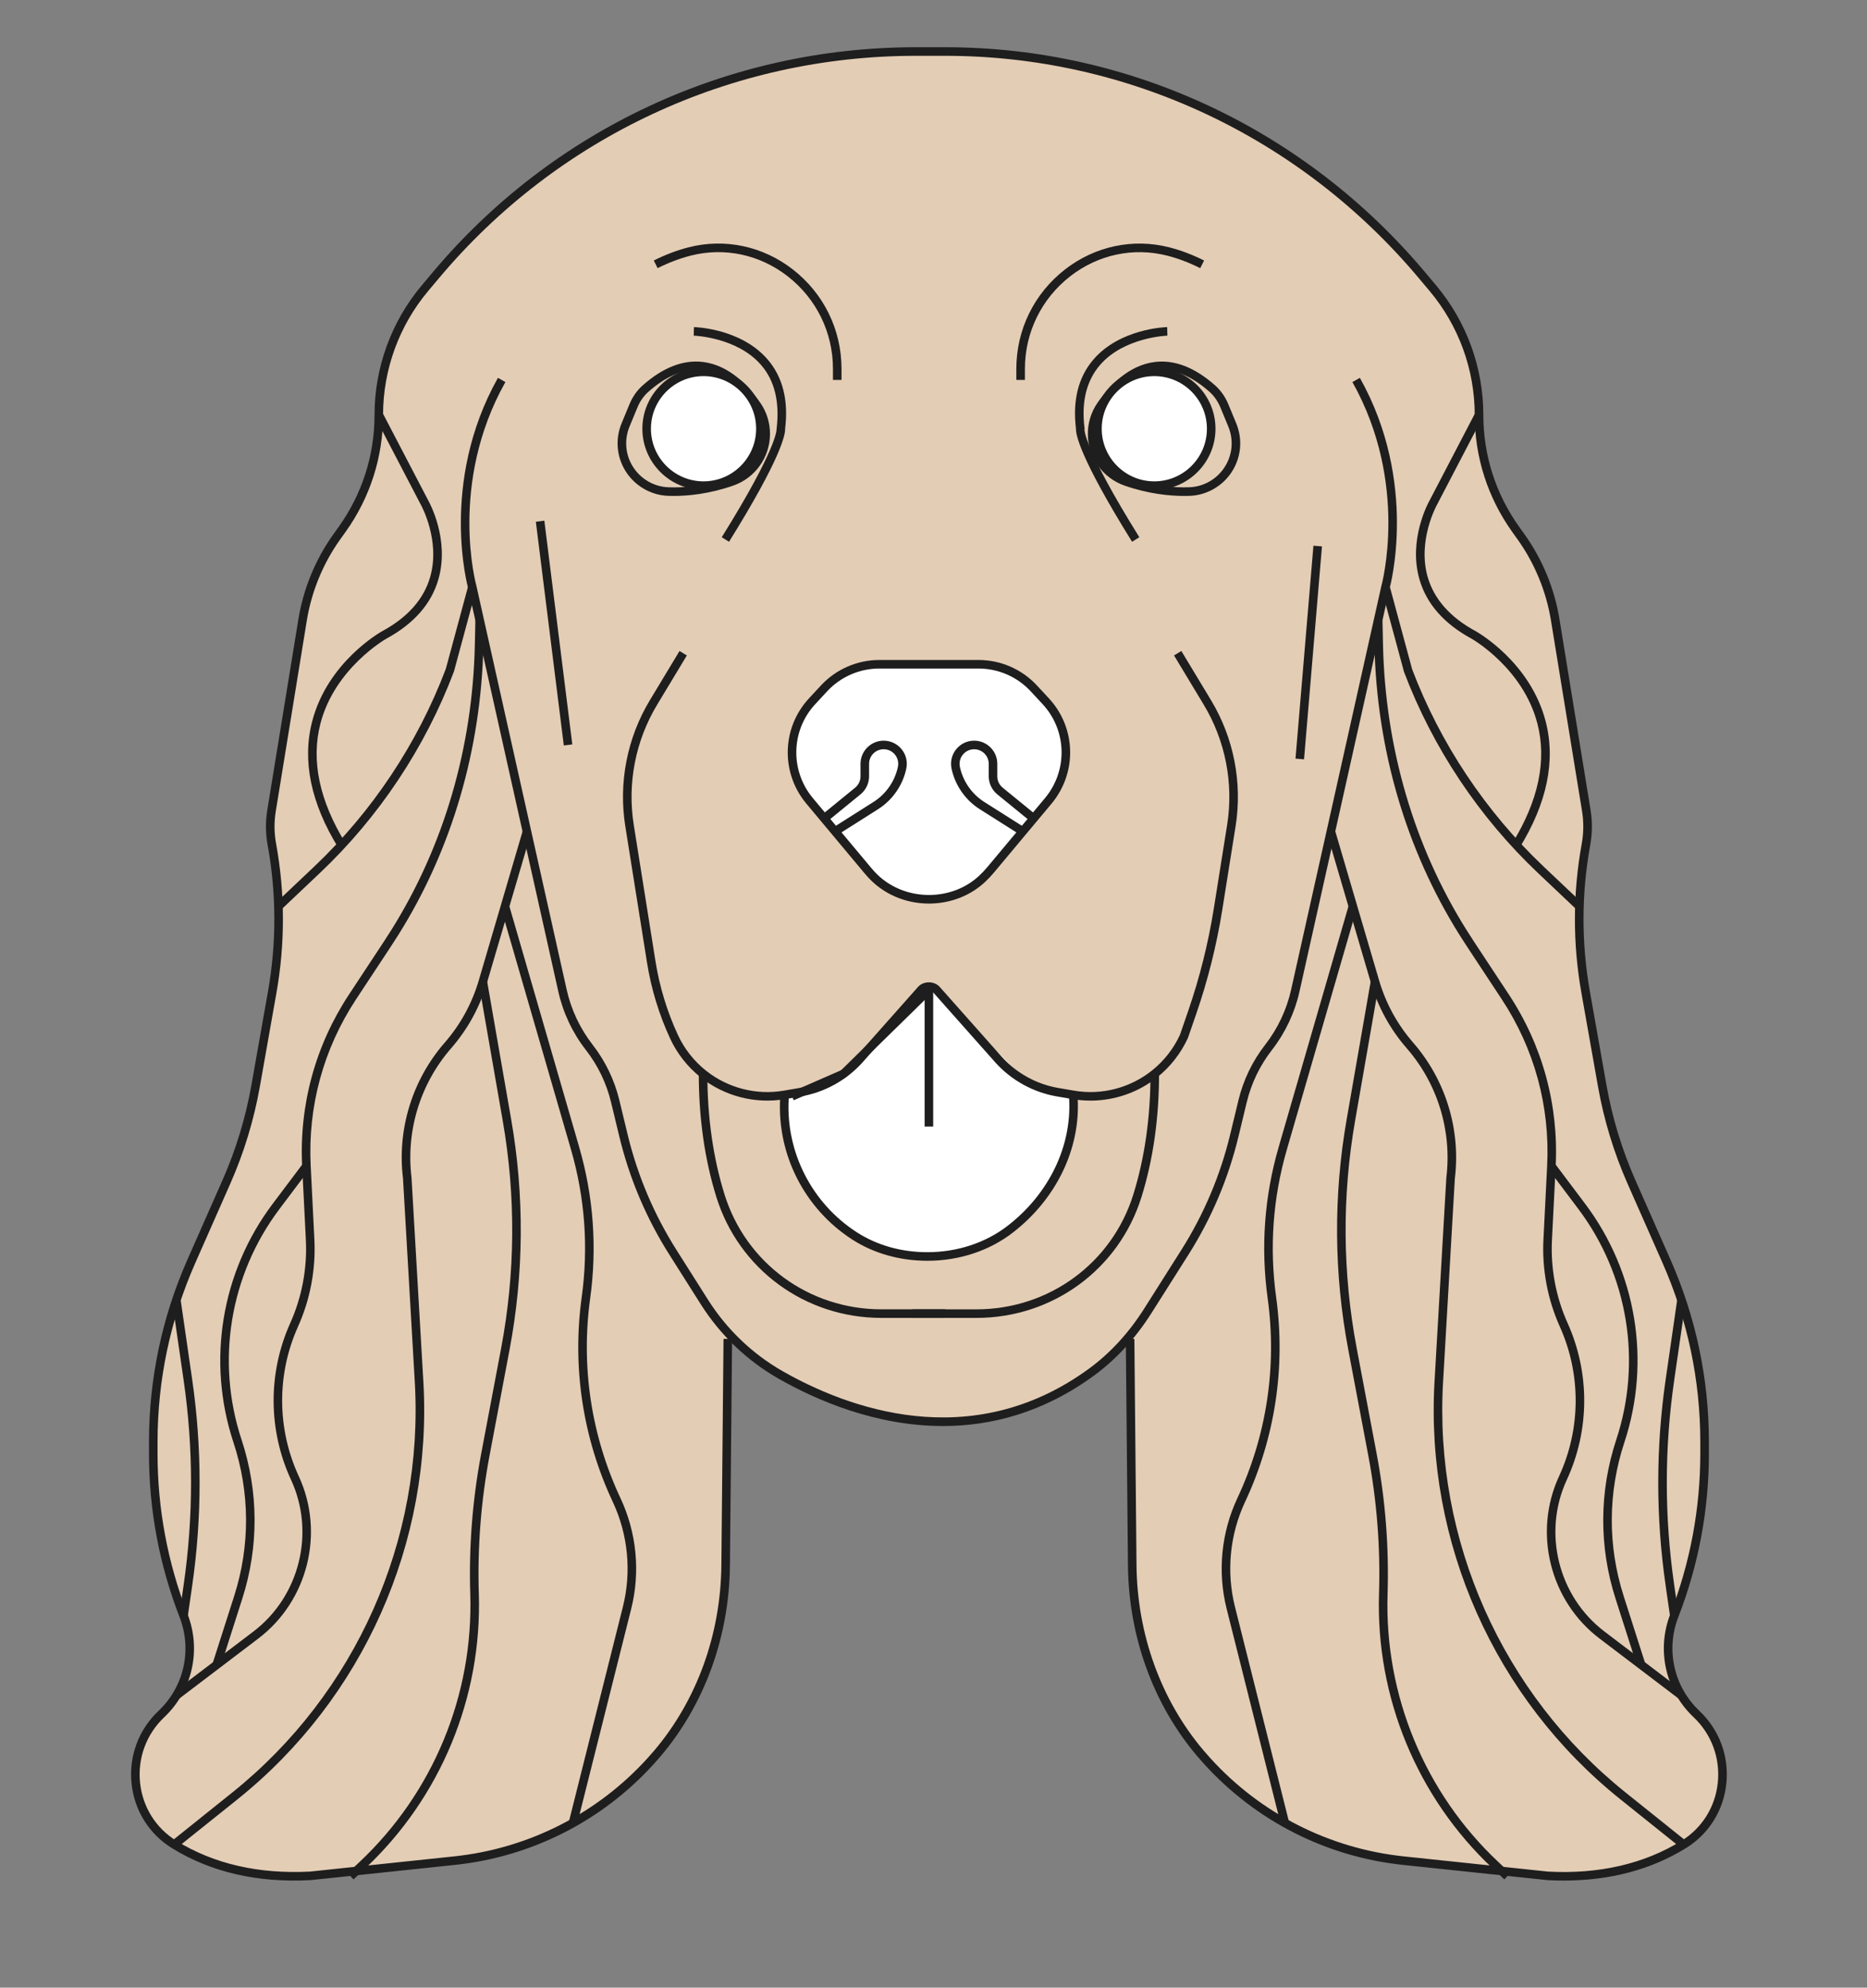 <?xml version="1.0" encoding="utf-8"?>
<!-- Generator: Adobe Illustrator 21.1.0, SVG Export Plug-In . SVG Version: 6.00 Build 0)  -->
<svg version="1.1" id="Layer_4" xmlns="http://www.w3.org/2000/svg" xmlns:xlink="http://www.w3.org/1999/xlink" x="0px" y="0px"
	 viewBox="0 0 109 116" style="enable-background:new 0 0 109 116;" xml:space="preserve">
<rect x="0" y="0" width="109" height="116" fill="#808080" stroke="none"/>
<style type="text/css">
	.st0{fill:#E4CDB5;}
	.st1{fill:#1E1E1E;}
	.st2{fill:#FFFFFF;}
	.st3{fill:none;stroke:#1E1E1E;stroke-width:0.5;stroke-miterlimit:10;}
</style>
<g>
	<g>
		<path class="st0" d="M65.976,78.139l0.126,13.206c0.038,4.006,1.389,7.923,3.98,10.978c0.134,0.158,0.27,0.313,0.41,0.467l0,0
			c2.974,3.271,7.047,5.335,11.444,5.798l8.429,0.887c3.493,0.184,6.074-0.685,7.93-1.829c2.693-1.66,3.048-5.442,0.749-7.616v0
			c-1.559-1.474-2.07-3.745-1.295-5.746v0c1.169-3.014,1.769-6.22,1.769-9.453v-0.673c0-3.637-0.759-7.234-2.228-10.561
			l-2.039-4.617c-0.793-1.795-1.366-3.679-1.709-5.611l-0.967-5.455c-0.507-2.859-0.5-5.785,0.019-8.641v0
			c0.118-0.649,0.124-1.313,0.018-1.964l-1.817-11.142c-0.284-1.742-0.965-3.395-1.991-4.831l-0.314-0.44
			c-1.392-1.949-2.141-4.285-2.141-6.68v0c0-2.703-0.953-5.32-2.691-7.391l-0.639-0.761C76.071,7.788,66.003,3.008,55.196,3.008l0,0
			h-1.741c-10.807,0-21.06,4.779-28.009,13.056l-0.639,0.761c-1.738,2.07-2.691,4.687-2.691,7.391v0c0,2.396-0.748,4.731-2.141,6.68
			l-0.314,0.44c-1.026,1.436-1.707,3.089-1.991,4.831L15.853,47.31c-0.106,0.651-0.1,1.315,0.018,1.964l0,0
			c0.519,2.856,0.526,5.783,0.019,8.641l-0.967,5.455c-0.342,1.932-0.916,3.816-1.709,5.611l-2.039,4.617
			c-1.469,3.327-2.228,6.924-2.228,10.561v0.673c0,3.233,0.6,6.438,1.769,9.453l0,0c0.776,2,0.264,4.271-1.295,5.746l0,0
			c-2.298,2.174-1.944,5.956,0.749,7.616c1.856,1.144,4.437,2.013,7.93,1.829l8.429-0.887c4.397-0.463,8.47-2.526,11.444-5.798l0,0
			c0.139-0.153,0.276-0.309,0.41-0.467c2.591-3.055,3.942-6.972,3.98-10.978l0.126-13.206"/>
	</g>
	<g>
		<path class="st1" d="M91.291,109.75c-0.309,0-0.622-0.008-0.939-0.025l-8.442-0.889c-4.463-0.469-8.583-2.557-11.602-5.878
			c-0.142-0.155-0.28-0.313-0.416-0.473c-2.565-3.025-4-6.98-4.04-11.137l-0.125-13.207l0.5-0.005l0.125,13.207
			c0.039,4.041,1.431,7.883,3.92,10.819c0.132,0.155,0.267,0.309,0.405,0.46c2.936,3.23,6.943,5.261,11.285,5.717l8.429,0.888
			c2.959,0.156,5.588-0.447,7.772-1.793c1.205-0.743,1.98-1.981,2.126-3.399c0.148-1.438-0.369-2.831-1.417-3.823
			c-1.64-1.551-2.172-3.914-1.356-6.018c1.162-2.998,1.751-6.147,1.751-9.362v-0.673c0-3.625-0.743-7.145-2.207-10.46l-2.039-4.617
			c-0.8-1.812-1.381-3.719-1.726-5.668l-0.967-5.456c-0.514-2.897-0.507-5.834,0.019-8.729c0.113-0.622,0.119-1.254,0.018-1.879
			l-1.817-11.143c-0.276-1.693-0.95-3.328-1.948-4.726l-0.314-0.44c-1.431-2.003-2.188-4.363-2.188-6.826
			c0-2.64-0.935-5.208-2.633-7.23l-0.639-0.761c-6.919-8.24-16.99-12.966-27.632-12.966h-1.741
			c-10.759,0-20.898,4.726-27.817,12.966l-0.639,0.761c-1.698,2.023-2.633,4.59-2.633,7.23c0,2.462-0.756,4.823-2.188,6.826
			l-0.314,0.439c-0.998,1.397-1.671,3.032-1.948,4.726L16.1,47.35c-0.102,0.625-0.096,1.257,0.018,1.879
			c0.526,2.895,0.533,5.832,0.019,8.729l-0.966,5.456c-0.346,1.952-0.927,3.859-1.727,5.668l-2.039,4.617
			c-1.464,3.316-2.207,6.835-2.207,10.46v0.673c0,3.215,0.589,6.365,1.751,9.362c0.816,2.104,0.284,4.466-1.355,6.018
			c-1.049,0.992-1.565,2.385-1.417,3.823c0.146,1.417,0.921,2.656,2.126,3.399c2.184,1.346,4.802,1.945,7.786,1.792l8.416-0.887
			c4.341-0.457,8.349-2.487,11.285-5.717c0.138-0.151,0.272-0.305,0.405-0.46c2.49-2.936,3.882-6.778,3.92-10.819l0.126-13.207
			l0.5,0.005l-0.126,13.207c-0.04,4.157-1.474,8.112-4.039,11.137c-0.136,0.16-0.274,0.318-0.416,0.474
			c-3.019,3.321-7.139,5.408-11.602,5.877l-8.429,0.888c-3.099,0.166-5.815-0.464-8.088-1.865c-1.338-0.825-2.199-2.201-2.361-3.773
			c-0.164-1.593,0.409-3.138,1.571-4.237c1.492-1.411,1.976-3.56,1.233-5.474c-1.185-3.055-1.786-6.266-1.786-9.543v-0.673
			c0-3.695,0.757-7.283,2.25-10.663l2.039-4.617c0.783-1.772,1.352-3.641,1.691-5.553l0.966-5.456
			c0.503-2.839,0.497-5.717-0.019-8.553c-0.124-0.678-0.13-1.368-0.019-2.049l1.817-11.143c0.289-1.77,0.992-3.477,2.034-4.937
			l0.314-0.439c1.371-1.918,2.095-4.178,2.095-6.536c0-2.757,0.977-5.439,2.75-7.551l0.639-0.761
			c7.014-8.354,17.293-13.145,28.2-13.145h1.741c10.79,0,21,4.791,28.015,13.145l0.639,0.761c1.773,2.112,2.75,4.793,2.75,7.551
			c0,2.357,0.724,4.617,2.095,6.535l0.314,0.44c1.042,1.46,1.746,3.167,2.034,4.936l1.817,11.143
			c0.111,0.681,0.105,1.371-0.019,2.049c-0.516,2.836-0.522,5.713-0.019,8.553l0.967,5.456c0.338,1.91,0.907,3.778,1.691,5.553
			l2.039,4.617c1.493,3.38,2.25,6.967,2.25,10.663v0.673c0,3.277-0.601,6.488-1.786,9.543c-0.742,1.914-0.258,4.062,1.234,5.474
			c1.162,1.1,1.735,2.644,1.571,4.237c-0.162,1.573-1.022,2.948-2.361,3.773C96.387,109.116,93.99,109.75,91.291,109.75z"/>
	</g>
</g>
<g>
	<g>
		<path class="st0" d="M29.289,22.171c-3.426,6.102-1.713,12.097-1.713,12.097l5.266,23.549c0.268,1.2,0.799,2.327,1.555,3.298l0,0
			c0.726,0.933,1.245,2.01,1.522,3.16l0.482,1.997c0.583,2.414,1.559,4.717,2.888,6.815l1.838,2.902
			c1.114,1.759,2.638,3.221,4.448,4.251c3.968,2.259,11.176,4.897,18.11-0.135c1.334-0.968,2.445-2.21,3.327-3.602l2.164-3.416
			c1.329-2.098,2.305-4.401,2.888-6.815l0.482-1.997c0.278-1.149,0.797-2.226,1.522-3.16l0,0c0.755-0.971,1.286-2.097,1.555-3.298
			l5.266-23.549c0,0,1.713-5.995-1.713-12.097"/>
	</g>
	<g>
		<path class="st1" d="M55.052,83.223c-3.917,0-7.379-1.501-9.6-2.765c-1.831-1.042-3.399-2.542-4.536-4.335l-1.838-2.902
			c-1.347-2.125-2.329-4.443-2.92-6.89l-0.482-1.997c-0.271-1.122-0.768-2.153-1.477-3.064c-0.773-0.993-1.327-2.168-1.602-3.396
			l-5.266-23.549c-0.014-0.047-1.698-6.152,1.739-12.274l0.436,0.245c-3.336,5.942-1.707,11.847-1.69,11.906l5.27,23.563
			c0.259,1.157,0.78,2.264,1.508,3.199c0.752,0.967,1.28,2.062,1.568,3.254l0.482,1.997c0.578,2.393,1.539,4.661,2.856,6.74
			l1.838,2.902c1.092,1.725,2.6,3.166,4.36,4.168c3.699,2.106,10.935,4.889,17.839-0.12c1.257-0.912,2.354-2.101,3.262-3.534
			l2.164-3.416c1.317-2.08,2.278-4.347,2.856-6.74l0.482-1.997c0.288-1.192,0.816-2.287,1.568-3.254
			c0.728-0.936,1.249-2.042,1.508-3.199l5.266-23.549c0.021-0.073,1.645-5.986-1.687-11.92l0.436-0.245
			c3.438,6.122,1.753,12.228,1.735,12.289l-5.262,23.535c-0.275,1.229-0.829,2.403-1.602,3.396
			c-0.708,0.911-1.206,1.942-1.477,3.064l-0.482,1.997c-0.591,2.446-1.573,4.764-2.919,6.89l-2.164,3.416
			c-0.942,1.487-2.083,2.722-3.391,3.671C60.865,82.461,57.843,83.223,55.052,83.223z"/>
	</g>
</g>
<g>
	<g>
		<path class="st2" d="M46.852,63.715l2.11-0.849l5.013-5.243h0.515l4.907,4.935c0,0,2.282,1.423,3.364,1.354l-3.549,2.822
			l-9.394,1.258L46.852,63.715z"/>
	</g>
</g>
<g>
	<g>
		<path class="st3" d="M53.269,75.592"/>
	</g>
</g>
<g>
	<g>
		<path class="st2" d="M53.269,38.765h3.862c1.223,0,2.391,0.51,3.223,1.407l0.699,0.754c0.753,0.813,1.172,1.88,1.172,2.988v0
			c0,1.03-0.362,2.028-1.023,2.819l-3.366,4.027c-0.153,0.183-0.316,0.356-0.488,0.518c-0.818,0.77-1.91,1.182-3.033,1.202l0,0
			c-1.313,0.024-2.592-0.496-3.472-1.471c-0.074-0.082-0.147-0.166-0.217-0.25l-3.366-4.027c-0.661-0.791-1.023-1.788-1.023-2.819v0
			c0-1.108,0.419-2.175,1.172-2.988l0.699-0.754c0.832-0.897,2-1.407,3.223-1.407h3.862"/>
	</g>
	<g>
		<path class="st1" d="M54.229,52.732c-1.379,0-2.675-0.563-3.569-1.554c-0.077-0.085-0.151-0.17-0.223-0.256l-3.366-4.028
			c-0.697-0.833-1.081-1.892-1.081-2.979c0-1.175,0.44-2.296,1.239-3.158l0.699-0.754c0.876-0.945,2.118-1.487,3.407-1.487h5.798
			c1.289,0,2.53,0.542,3.406,1.487l0.7,0.754c0.799,0.862,1.239,1.983,1.239,3.158c0,1.087-0.384,2.145-1.081,2.979l-3.366,4.027
			c-0.159,0.19-0.331,0.372-0.509,0.54c-0.847,0.797-1.983,1.248-3.2,1.271C54.29,52.731,54.259,52.732,54.229,52.732z
			 M51.334,39.015c-1.15,0-2.258,0.484-3.04,1.327l-0.699,0.754c-0.713,0.769-1.105,1.77-1.105,2.818
			c0,0.97,0.342,1.915,0.964,2.659l3.366,4.027c0.068,0.082,0.139,0.162,0.211,0.243c0.817,0.905,2.009,1.407,3.281,1.388
			c1.092-0.02,2.11-0.423,2.866-1.135c0.164-0.154,0.322-0.321,0.468-0.496l3.366-4.027c0.622-0.745,0.965-1.689,0.965-2.659
			c0-1.048-0.393-2.049-1.105-2.818l-0.7-0.754c-0.782-0.843-1.89-1.327-3.04-1.327H51.334z"/>
	</g>
</g>
<g>
	<g>
		<path class="st1" d="M59.836,22.171h-0.5v-0.644c0-2.284,1.037-4.399,2.844-5.804c1.749-1.358,3.966-1.828,6.081-1.29
			c0.67,0.17,1.355,0.429,2.036,0.77l-0.224,0.447c-0.649-0.324-1.3-0.571-1.935-0.732c-1.965-0.5-4.025-0.062-5.65,1.201
			c-1.685,1.309-2.651,3.281-2.651,5.409V22.171z"/>
	</g>
</g>
<g>
	<g>
		<path class="st1" d="M69.132,28.943c-0.862,0-2.085-0.119-3.48-0.604c-1.281-0.446-2.141-1.658-2.141-3.016
			c0-0.643,0.188-1.259,0.542-1.782c0.678-0.996,1.812-2.223,3.368-2.416c1.156-0.141,2.343,0.319,3.529,1.374
			c0.322,0.287,0.585,0.663,0.762,1.088l0.461,1.115c0.407,0.983,0.28,2.087-0.338,2.954c-0.549,0.768-1.437,1.248-2.373,1.282
			C69.359,28.94,69.249,28.943,69.132,28.943z M67.83,21.6c-0.116,0-0.232,0.007-0.348,0.021c-1.37,0.169-2.396,1.291-3.016,2.201
			c-0.298,0.439-0.456,0.958-0.456,1.5c0,1.146,0.726,2.167,1.805,2.543c1.512,0.527,2.808,0.603,3.628,0.571
			c0.783-0.028,1.525-0.429,1.984-1.073c0.518-0.725,0.624-1.648,0.283-2.471l-0.461-1.115c-0.147-0.356-0.366-0.669-0.632-0.906
			C69.667,22.027,68.731,21.6,67.83,21.6z"/>
	</g>
</g>
<g>
	<g>
		<path class="st1" d="M57.008,76.913H53.27v-0.5h3.738c4.228,0,7.908-2.693,9.157-6.702c0.666-2.135,1.003-4.505,1.003-7.043h0.5
			c0,2.589-0.345,5.009-1.026,7.192C65.327,74.078,61.456,76.913,57.008,76.913z"/>
	</g>
</g>
<g>
	<g>
		<circle class="st2" cx="67.392" cy="25.021" r="3.321"/>
	</g>
	<g>
		<path class="st1" d="M67.392,28.593c-1.969,0-3.571-1.602-3.571-3.571s1.602-3.571,3.571-3.571s3.571,1.602,3.571,3.571
			S69.361,28.593,67.392,28.593z M67.392,21.95c-1.693,0-3.071,1.378-3.071,3.071s1.378,3.071,3.071,3.071s3.071-1.378,3.071-3.071
			S69.085,21.95,67.392,21.95z"/>
	</g>
</g>
<g>
	<g>
		<path class="st1" d="M59.588,48.737l-2.389-1.513c-0.84-0.532-1.44-1.395-1.646-2.368c-0.084-0.4,0.015-0.812,0.272-1.13
			s0.64-0.5,1.049-0.5c0.745,0,1.351,0.606,1.351,1.351v0.728c0,0.259,0.115,0.501,0.316,0.666l1.96,1.598l-0.316,0.388l-1.96-1.598
			c-0.317-0.26-0.5-0.644-0.5-1.053v-0.728c0-0.469-0.382-0.851-0.851-0.851c-0.258,0-0.499,0.115-0.661,0.315
			c-0.163,0.2-0.225,0.46-0.172,0.712c0.178,0.842,0.697,1.589,1.424,2.049l2.389,1.513L59.588,48.737z"/>
	</g>
</g>
<g>
	<g>
		<path class="st1" d="M88.703,49.495l-0.425-0.263c1.542-2.493,2.039-4.852,1.477-7.011c-0.843-3.244-3.819-4.934-3.849-4.951
			c-1.603-0.868-2.625-2.033-3.035-3.459c-0.67-2.331,0.533-4.499,0.584-4.59l2.672-5.122l0.443,0.231l-2.676,5.129
			c-0.016,0.028-1.155,2.091-0.542,4.217c0.373,1.291,1.313,2.353,2.794,3.155c0.132,0.074,3.195,1.814,4.092,5.263
			C90.836,44.392,90.32,46.882,88.703,49.495z"/>
	</g>
</g>
<g>
	<g>
		<path class="st1" d="M92.041,53.078l-2.258-2.137c-3.436-3.25-6.138-7.306-7.813-11.729l-1.321-4.878l0.482-0.131l1.313,4.855
			c1.642,4.33,4.3,8.322,7.682,11.52l2.258,2.137L92.041,53.078z"/>
	</g>
</g>
<g>
	<g>
		<path class="st1" d="M98.018,99.144l-4.643-3.526c-2.886-2.192-3.877-6.17-2.356-9.46c1.281-2.77,1.297-5.955,0.046-8.738
			c-0.712-1.585-1.043-3.34-0.956-5.076l0.217-4.305c0.174-3.469-0.745-6.835-2.658-9.734l-2.004-3.038
			c-0.158-0.239-0.314-0.481-0.466-0.724c-3.109-4.958-4.823-10.803-4.955-16.904l-0.031-1.45l0.5-0.011l0.031,1.45
			c0.13,6.01,1.816,11.768,4.878,16.649c0.15,0.239,0.303,0.478,0.459,0.714l2.004,3.038c1.973,2.989,2.92,6.459,2.74,10.035
			l-0.217,4.305c-0.083,1.657,0.232,3.333,0.913,4.846c1.311,2.916,1.293,6.251-0.048,9.153c-1.424,3.078-0.497,6.8,2.205,8.852
			l4.643,3.526L98.018,99.144z"/>
	</g>
</g>
<g>
	<g>
		<path class="st1" d="M95.578,97.234l-1.258-3.931c-0.974-3.042-0.959-6.254,0.043-9.289c1.511-4.574,0.684-9.604-2.213-13.454
			l-1.774-2.358l0.399-0.301l1.774,2.358c2.996,3.981,3.851,9.181,2.288,13.912c-0.969,2.933-0.983,6.038-0.042,8.979l1.258,3.931
			L95.578,97.234z"/>
	</g>
</g>
<g>
	<g>
		<path class="st1" d="M97.501,94.32l-0.257-1.783c-0.577-3.999-0.576-8.053,0.004-12.05l0.673-4.646l0.495,0.071l-0.673,4.646
			c-0.573,3.95-0.574,7.956-0.004,11.907l0.257,1.783L97.501,94.32z"/>
	</g>
</g>
<g>
	<g>
		<path class="st1" d="M98.138,107.842l-3.537-2.834c-7.339-5.879-11.395-14.993-10.85-24.381l0.69-11.896
			c0.333-2.738-0.51-5.485-2.312-7.553c-0.972-1.116-1.676-2.401-2.093-3.821l-2.575-8.761l0.479-0.141l2.575,8.761
			c0.397,1.35,1.067,2.573,1.991,3.634c1.894,2.174,2.781,5.063,2.432,7.926L84.25,80.656c-0.535,9.226,3.451,18.184,10.664,23.961
			l3.537,2.834L98.138,107.842z"/>
	</g>
</g>
<g>
	<g>
		<path class="st1" d="M87.827,109.682l-0.696-0.655c-4.399-4.138-6.812-9.975-6.621-16.012c0.086-2.705-0.125-5.423-0.628-8.081
			l-1.164-6.152c-0.843-4.46-0.875-8.989-0.096-13.459l1.408-8.08l0.492,0.086l-1.408,8.08c-0.769,4.411-0.737,8.879,0.095,13.281
			l1.164,6.152c0.509,2.693,0.724,5.449,0.637,8.189c-0.187,5.894,2.168,11.592,6.463,15.632l0.696,0.655L87.827,109.682z"/>
	</g>
</g>
<g>
	<g>
		<path class="st1" d="M74.771,106.448l-3.156-12.555c-0.541-2.153-0.319-4.445,0.623-6.455c1.709-3.644,2.322-7.676,1.772-11.663
			c-0.411-2.976-0.195-5.947,0.642-8.833l4.093-14.117l0.48,0.14l-4.093,14.117c-0.817,2.817-1.028,5.719-0.627,8.625
			c0.563,4.083-0.064,8.212-1.814,11.943c-0.894,1.906-1.104,4.08-0.591,6.121l3.156,12.555L74.771,106.448z"/>
	</g>
</g>
<g>
	<g>
		<path class="st3" d="M53.591,75.592"/>
	</g>
</g>
<g>
	<g>
		<path class="st1" d="M49.13,22.171h-0.5v-0.644c0-2.128-0.966-4.1-2.651-5.409c-1.625-1.264-3.686-1.701-5.651-1.201
			c-0.635,0.162-1.286,0.408-1.935,0.732l-0.224-0.447c0.681-0.34,1.366-0.599,2.036-0.77c2.117-0.539,4.333-0.068,6.081,1.291
			c1.807,1.405,2.844,3.52,2.844,5.804V22.171z"/>
	</g>
</g>
<g>
	<g>
		<path class="st1" d="M39.334,28.943c-0.117,0-0.228-0.002-0.331-0.006c-0.937-0.034-1.824-0.514-2.374-1.282
			c-0.618-0.866-0.745-1.97-0.338-2.954l0.461-1.115c0.176-0.426,0.439-0.802,0.762-1.088c1.186-1.055,2.376-1.515,3.529-1.374
			c1.556,0.193,2.69,1.42,3.368,2.416c0.355,0.523,0.543,1.139,0.543,1.782c0,1.358-0.86,2.57-2.141,3.016
			C41.419,28.824,40.196,28.943,39.334,28.943z M40.636,21.6c-0.901,0-1.837,0.427-2.789,1.272
			c-0.266,0.236-0.484,0.549-0.632,0.906l-0.461,1.115c-0.34,0.823-0.235,1.747,0.283,2.471c0.459,0.644,1.201,1.044,1.985,1.073
			c0.82,0.034,2.117-0.044,3.628-0.571c1.08-0.375,1.805-1.397,1.805-2.543c0-0.542-0.158-1.061-0.457-1.5
			c-0.619-0.91-1.646-2.031-3.015-2.201C40.868,21.607,40.752,21.6,40.636,21.6z"/>
	</g>
</g>
<g>
	<g>
		<path class="st2" d="M45.81,63.896c-0.005,0.071-0.01,0.142-0.014,0.213c-0.19,3.337,1.479,6.327,4.082,8.012
			c1.263,0.818,2.757,1.208,4.262,1.208h0.012c1.739,0,3.455-0.528,4.83-1.592c2.307-1.785,3.858-4.602,3.686-7.627
			c-0.004-0.071-0.009-0.142-0.014-0.213"/>
	</g>
	<g>
		<path class="st1" d="M54.153,73.579c-1.628,0-3.148-0.432-4.41-1.248c-2.774-1.796-4.382-4.952-4.196-8.236l0.014-0.216
			l0.499,0.034l-0.014,0.211c-0.176,3.104,1.344,6.087,3.968,7.786c1.181,0.764,2.607,1.168,4.126,1.168
			c1.745,0,3.406-0.547,4.689-1.541c2.406-1.861,3.748-4.633,3.59-7.415l-0.014-0.21l0.499-0.034l0.014,0.214
			c0.167,2.948-1.247,5.878-3.783,7.84C57.766,72.994,55.996,73.579,54.153,73.579z"/>
	</g>
</g>
<g>
	<g>
		<path class="st1" d="M55.196,76.913h-3.738c-4.448,0-8.319-2.834-9.635-7.054c-0.681-2.183-1.026-4.603-1.026-7.192h0.5
			c0,2.539,0.337,4.908,1.003,7.043c1.25,4.009,4.93,6.702,9.157,6.702h3.738V76.913z"/>
	</g>
</g>
<g>
	<g>
		<circle class="st2" cx="41.074" cy="25.021" r="3.321"/>
	</g>
	<g>
		<path class="st1" d="M41.074,28.593c-1.969,0-3.571-1.602-3.571-3.571s1.602-3.571,3.571-3.571s3.571,1.602,3.571,3.571
			S43.043,28.593,41.074,28.593z M41.074,21.95c-1.693,0-3.071,1.378-3.071,3.071s1.378,3.071,3.071,3.071s3.071-1.378,3.071-3.071
			S42.768,21.95,41.074,21.95z"/>
	</g>
</g>
<g>
	<g>
		<path class="st1" d="M48.877,48.737l-0.268-0.423l2.389-1.513c0.728-0.46,1.247-1.207,1.424-2.049
			c0.053-0.252-0.009-0.511-0.171-0.711c-0.162-0.201-0.403-0.315-0.661-0.315c-0.469,0-0.851,0.382-0.851,0.851v0.728
			c0,0.41-0.182,0.793-0.5,1.053l-1.959,1.599l-0.316-0.388l1.959-1.598c0.201-0.164,0.316-0.407,0.316-0.666v-0.728
			c0-0.745,0.606-1.351,1.351-1.351c0.409,0,0.792,0.183,1.05,0.5s0.357,0.729,0.272,1.13c-0.205,0.973-0.805,1.836-1.646,2.368
			L48.877,48.737z"/>
	</g>
</g>
<g>
	<g>
		<path class="st1" d="M19.763,49.495c-1.617-2.613-2.133-5.103-1.536-7.4c0.896-3.449,3.959-5.189,4.089-5.261
			c1.486-0.805,2.426-1.868,2.798-3.161c0.613-2.131-0.527-4.185-0.539-4.206l-2.68-5.136l0.443-0.231l2.676,5.129
			c0.047,0.084,1.25,2.252,0.58,4.583c-0.41,1.427-1.432,2.591-3.038,3.461c-0.027,0.015-3.008,1.714-3.848,4.954
			c-0.559,2.158-0.062,4.515,1.479,7.006L19.763,49.495z"/>
	</g>
</g>
<g>
	<g>
		<path class="st1" d="M16.425,53.078l-0.344-0.363l2.258-2.137c3.381-3.198,6.04-7.19,7.689-11.543l1.306-4.832l0.482,0.131
			l-1.313,4.855c-1.683,4.446-4.384,8.502-7.82,11.752L16.425,53.078z"/>
	</g>
</g>
<g>
	<g>
		<path class="st1" d="M10.448,99.144l-0.303-0.398l4.643-3.526c2.701-2.051,3.628-5.773,2.205-8.852
			c-1.341-2.901-1.359-6.237-0.049-9.153c0.68-1.513,0.996-3.189,0.913-4.846l-0.216-4.305c-0.18-3.577,0.768-7.047,2.74-10.035
			l2.004-3.038c0.156-0.236,0.309-0.475,0.459-0.714c3.062-4.881,4.749-10.639,4.878-16.649l0.031-1.45l0.5,0.011l-0.031,1.45
			c-0.132,6.101-1.845,11.946-4.955,16.904c-0.152,0.243-0.308,0.485-0.466,0.724l-2.004,3.038
			c-1.913,2.899-2.832,6.265-2.658,9.734l0.216,4.305c0.087,1.736-0.243,3.491-0.956,5.076c-1.251,2.783-1.234,5.968,0.047,8.738
			c1.521,3.29,0.53,7.268-2.356,9.46L10.448,99.144z"/>
	</g>
</g>
<g>
	<g>
		<path class="st1" d="M12.888,97.234l-0.477-0.152l1.258-3.931c0.942-2.941,0.927-6.046-0.042-8.979
			c-1.563-4.73-0.708-9.931,2.288-13.912l1.775-2.358l0.399,0.301l-1.775,2.358c-2.897,3.85-3.724,8.879-2.213,13.454
			c1.002,3.035,1.017,6.247,0.043,9.289L12.888,97.234z"/>
	</g>
</g>
<g>
	<g>
		<path class="st1" d="M10.964,94.32l-0.495-0.071l0.257-1.783c0.571-3.95,0.569-7.956-0.004-11.907l-0.673-4.646l0.495-0.071
			l0.673,4.646c0.58,3.998,0.581,8.052,0.004,12.05L10.964,94.32z"/>
	</g>
</g>
<g>
	<g>
		<path class="st1" d="M10.328,107.842l-0.312-0.391l3.537-2.834c7.212-5.777,11.199-14.735,10.664-23.961l-0.69-11.896
			c-0.347-2.847,0.54-5.736,2.434-7.91c0.924-1.061,1.594-2.284,1.991-3.634l2.575-8.761l0.479,0.141l-2.575,8.761
			c-0.417,1.42-1.122,2.706-2.093,3.821c-1.801,2.068-2.644,4.815-2.313,7.537l0.692,11.912c0.545,9.388-3.511,18.502-10.85,24.381
			L10.328,107.842z"/>
	</g>
</g>
<g>
	<g>
		<path class="st1" d="M20.639,109.682l-0.343-0.364l0.696-0.655c4.295-4.04,6.65-9.738,6.463-15.632
			c-0.087-2.741,0.127-5.496,0.637-8.189l1.164-6.152c0.832-4.401,0.864-8.87,0.095-13.281l-1.408-8.08l0.492-0.086l1.408,8.08
			c0.779,4.47,0.747,8.999-0.096,13.459l-1.164,6.152c-0.502,2.658-0.714,5.376-0.628,8.081c0.191,6.037-2.222,11.874-6.621,16.012
			L20.639,109.682z"/>
	</g>
</g>
<g>
	<g>
		<path class="st1" d="M33.695,106.448l-0.485-0.122l3.156-12.555c0.513-2.041,0.303-4.215-0.591-6.121
			c-1.75-3.731-2.377-7.86-1.814-11.943c0.401-2.905,0.19-5.807-0.627-8.625l-4.094-14.117l0.48-0.14l4.094,14.117
			c0.836,2.886,1.052,5.857,0.642,8.833c-0.55,3.986,0.063,8.019,1.772,11.663c0.942,2.009,1.164,4.302,0.623,6.455L33.695,106.448z
			"/>
	</g>
</g>
<g>
	<g>
		<path class="st1" d="M63.667,64.232c-0.351,0-0.703-0.029-1.054-0.089l-0.911-0.156c-1.378-0.237-2.653-0.939-3.589-1.979
			l-3.618-4.075c-0.136-0.153-0.393-0.154-0.528,0l-3.615,4.073c-0.937,1.041-2.211,1.743-3.59,1.98l-0.911,0.156
			c-1.761,0.302-3.568-0.166-4.961-1.28c-0.754-0.604-1.366-1.385-1.771-2.262c-0.648-1.406-1.101-2.893-1.344-4.42l-1.268-7.956
			c-0.405-2.543,0.104-5.158,1.435-7.363l1.73-2.868l0.428,0.258l-1.73,2.869c-1.27,2.104-1.756,4.599-1.369,7.025l1.268,7.956
			c0.236,1.482,0.675,2.926,1.304,4.289c0.372,0.807,0.936,1.526,1.629,2.081c1.282,1.026,2.948,1.458,4.564,1.178l0.91-0.156
			c1.269-0.217,2.442-0.864,3.302-1.82l3.614-4.072c0.324-0.365,0.953-0.364,1.276,0l3.616,4.073
			c0.86,0.955,2.033,1.602,3.301,1.819l0.911,0.156c1.617,0.28,3.282-0.152,4.564-1.178c0.694-0.555,1.257-1.274,1.629-2.081
			l0.478-1.386c0.67-1.941,1.173-3.953,1.497-5.98l0.778-4.879c0.387-2.426-0.099-4.921-1.369-7.025l-1.731-2.869l0.428-0.259
			l1.731,2.869c1.331,2.205,1.84,4.819,1.435,7.363l-0.778,4.879c-0.328,2.055-0.839,4.095-1.518,6.064l-0.487,1.409
			c-0.414,0.9-1.026,1.682-1.78,2.285C66.459,63.755,65.077,64.232,63.667,64.232z"/>
	</g>
</g>
<g>
	<g>
		
			<rect x="70.156" y="37.873" transform="matrix(0.084 -0.997 0.997 0.084 31.982 111.037)" class="st1" width="12.463" height="0.5"/>
	</g>
</g>
<g>
	<g>
		
			<rect x="32.117" y="30.364" transform="matrix(0.992 -0.124 0.124 0.992 -4.341 4.31)" class="st1" width="0.5" height="13.163"/>
	</g>
</g>
<g>
	<g>
		<path class="st1" d="M42.562,31.618l-0.425-0.265c3.223-5.173,3.203-6.258,3.201-6.302c0.192-1.587-0.109-2.825-0.895-3.74
			c-1.404-1.635-3.917-1.721-3.942-1.722l0.013-0.5c0.112,0.003,2.754,0.089,4.306,1.893c0.879,1.022,1.221,2.383,1.017,4.045
			C45.851,25.34,45.633,26.688,42.562,31.618z"/>
	</g>
</g>
<g>
	<g>
		<path class="st1" d="M66.093,31.617c-3.071-4.93-3.289-6.278-3.275-6.59c-0.204-1.662,0.138-3.022,1.018-4.045
			c1.552-1.804,4.194-1.89,4.306-1.893l0.013,0.5c-0.025,0-2.538,0.086-3.942,1.722c-0.786,0.916-1.087,2.153-0.896,3.679
			l0.005,0.041l-0.008,0.041c0,0.023-0.019,1.108,3.204,6.281L66.093,31.617z"/>
	</g>
</g>
<g>
	<g>
		<polygon class="st1" points="54.482,65.743 53.982,65.743 53.982,58.364 49.352,62.896 46.34,64.211 46.14,63.753 49.109,62.457 
			54.119,57.527 54.461,57.649 54.482,57.846 		"/>
	</g>
</g>
<g>
	<g>
		<path class="st3" d="M59.396,62.794"/>
	</g>
</g>
</svg>
